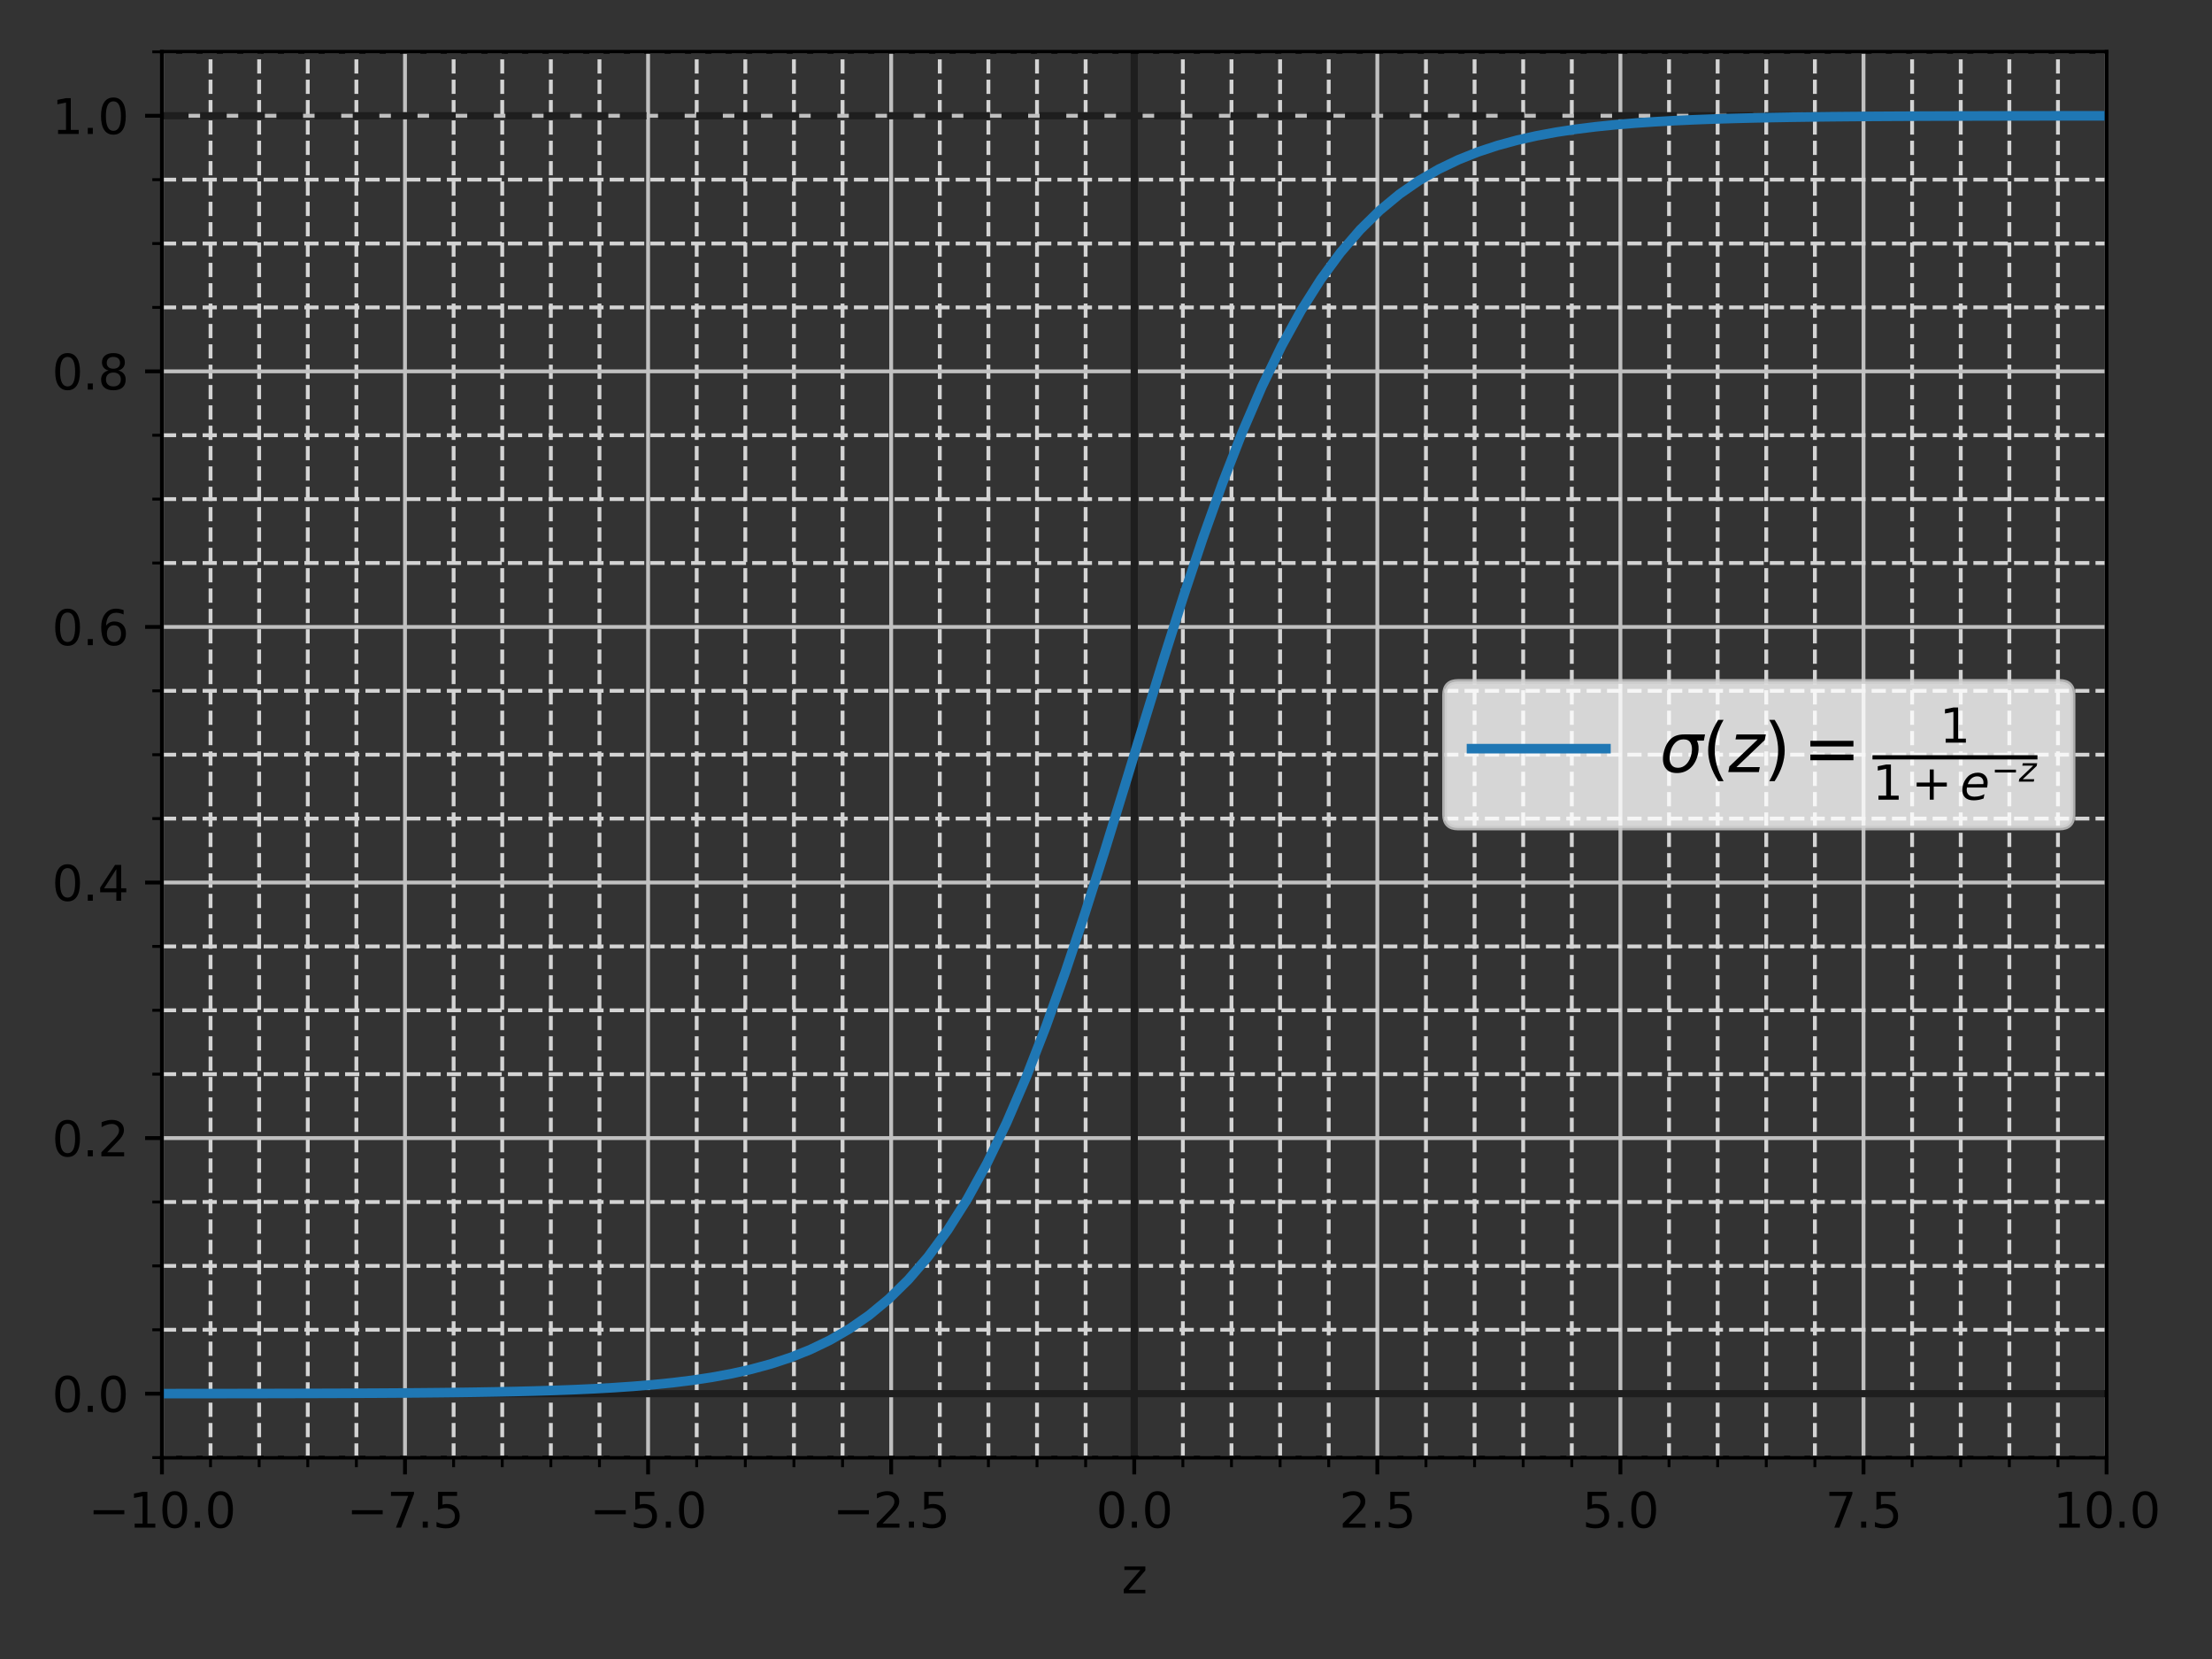 <?xml version="1.0" encoding="utf-8" standalone="no"?>
<!DOCTYPE svg PUBLIC "-//W3C//DTD SVG 1.1//EN"
  "http://www.w3.org/Graphics/SVG/1.1/DTD/svg11.dtd">
<svg xmlns:xlink="http://www.w3.org/1999/xlink" width="460.8pt" height="345.6pt" viewBox="0 0 460.8 345.6" xmlns="http://www.w3.org/2000/svg" version="1.1">
 <rect x="0" y="0" width="460.8" height="345.6" fill="#333333" stroke="none"/>
 <defs>
  <style type="text/css">*{stroke-linejoin: round; stroke-linecap: butt}</style>
 </defs>
 <g id="figure_1">
  <g id="patch_1">
   <path d="M 0 345.6 
L 460.8 345.6 
L 460.8 0 
L 0 0 
L 0 345.6 
z
" style="fill: none"/>
  </g>
  <g id="axes_1">
   <g id="patch_2">
    <path d="M 33.73 303.64 
L 438.84 303.64 
L 438.84 10.8 
L 33.73 10.8 
L 33.73 303.64 
z
" style="fill: none"/>
   </g>
   <g id="matplotlib.axis_1">
    <g id="xtick_1">
     <g id="line2d_1">
      <path d="M 33.73 303.64 
L 33.73 10.8 
" clip-path="url(#p04afe344c7)" style="fill: none; stroke: #c0c0c0; stroke-width: 0.8; stroke-linecap: square"/>
     </g>
     <g id="line2d_2">
      <defs>
       <path id="m58a65cf343" d="M 0 0 
L 0 3.5 
" style="stroke: #000000; stroke-width: 0.8"/>
      </defs>
      <g>
       <use xlink:href="#m58a65cf343" x="33.73" y="303.64" style="stroke: #000000; stroke-width: 0.8"/>
      </g>
     </g>
     <g id="text_1">
      <!-- −10.0 -->
      <g transform="translate(18.407 318.238) scale(0.1 -0.1)">
       <defs>
        <path id="DejaVuSans-2212" d="M 678 2272 
L 4684 2272 
L 4684 1741 
L 678 1741 
L 678 2272 
z
" transform="scale(0.016)"/>
        <path id="DejaVuSans-31" d="M 794 531 
L 1825 531 
L 1825 4091 
L 703 3866 
L 703 4441 
L 1819 4666 
L 2450 4666 
L 2450 531 
L 3481 531 
L 3481 0 
L 794 0 
L 794 531 
z
" transform="scale(0.016)"/>
        <path id="DejaVuSans-30" d="M 2034 4250 
Q 1547 4250 1301 3770 
Q 1056 3291 1056 2328 
Q 1056 1369 1301 889 
Q 1547 409 2034 409 
Q 2525 409 2770 889 
Q 3016 1369 3016 2328 
Q 3016 3291 2770 3770 
Q 2525 4250 2034 4250 
z
M 2034 4750 
Q 2819 4750 3233 4129 
Q 3647 3509 3647 2328 
Q 3647 1150 3233 529 
Q 2819 -91 2034 -91 
Q 1250 -91 836 529 
Q 422 1150 422 2328 
Q 422 3509 836 4129 
Q 1250 4750 2034 4750 
z
" transform="scale(0.016)"/>
        <path id="DejaVuSans-2e" d="M 684 794 
L 1344 794 
L 1344 0 
L 684 0 
L 684 794 
z
" transform="scale(0.016)"/>
       </defs>
       <use xlink:href="#DejaVuSans-2212"/>
       <use xlink:href="#DejaVuSans-31" x="83.789"/>
       <use xlink:href="#DejaVuSans-30" x="147.412"/>
       <use xlink:href="#DejaVuSans-2e" x="211.035"/>
       <use xlink:href="#DejaVuSans-30" x="242.822"/>
      </g>
     </g>
    </g>
    <g id="xtick_2">
     <g id="line2d_3">
      <path d="M 84.369 303.64 
L 84.369 10.8 
" clip-path="url(#p04afe344c7)" style="fill: none; stroke: #c0c0c0; stroke-width: 0.8; stroke-linecap: square"/>
     </g>
     <g id="line2d_4">
      <g>
       <use xlink:href="#m58a65cf343" x="84.369" y="303.64" style="stroke: #000000; stroke-width: 0.8"/>
      </g>
     </g>
     <g id="text_2">
      <!-- −7.5 -->
      <g transform="translate(72.227 318.238) scale(0.1 -0.1)">
       <defs>
        <path id="DejaVuSans-37" d="M 525 4666 
L 3525 4666 
L 3525 4397 
L 1831 0 
L 1172 0 
L 2766 4134 
L 525 4134 
L 525 4666 
z
" transform="scale(0.016)"/>
        <path id="DejaVuSans-35" d="M 691 4666 
L 3169 4666 
L 3169 4134 
L 1269 4134 
L 1269 2991 
Q 1406 3038 1543 3061 
Q 1681 3084 1819 3084 
Q 2600 3084 3056 2656 
Q 3513 2228 3513 1497 
Q 3513 744 3044 326 
Q 2575 -91 1722 -91 
Q 1428 -91 1123 -41 
Q 819 9 494 109 
L 494 744 
Q 775 591 1075 516 
Q 1375 441 1709 441 
Q 2250 441 2565 725 
Q 2881 1009 2881 1497 
Q 2881 1984 2565 2268 
Q 2250 2553 1709 2553 
Q 1456 2553 1204 2497 
Q 953 2441 691 2322 
L 691 4666 
z
" transform="scale(0.016)"/>
       </defs>
       <use xlink:href="#DejaVuSans-2212"/>
       <use xlink:href="#DejaVuSans-37" x="83.789"/>
       <use xlink:href="#DejaVuSans-2e" x="147.412"/>
       <use xlink:href="#DejaVuSans-35" x="179.199"/>
      </g>
     </g>
    </g>
    <g id="xtick_3">
     <g id="line2d_5">
      <path d="M 135.007 303.64 
L 135.007 10.8 
" clip-path="url(#p04afe344c7)" style="fill: none; stroke: #c0c0c0; stroke-width: 0.8; stroke-linecap: square"/>
     </g>
     <g id="line2d_6">
      <g>
       <use xlink:href="#m58a65cf343" x="135.007" y="303.64" style="stroke: #000000; stroke-width: 0.8"/>
      </g>
     </g>
     <g id="text_3">
      <!-- −5.0 -->
      <g transform="translate(122.866 318.238) scale(0.1 -0.1)">
       <use xlink:href="#DejaVuSans-2212"/>
       <use xlink:href="#DejaVuSans-35" x="83.789"/>
       <use xlink:href="#DejaVuSans-2e" x="147.412"/>
       <use xlink:href="#DejaVuSans-30" x="179.199"/>
      </g>
     </g>
    </g>
    <g id="xtick_4">
     <g id="line2d_7">
      <path d="M 185.646 303.64 
L 185.646 10.8 
" clip-path="url(#p04afe344c7)" style="fill: none; stroke: #c0c0c0; stroke-width: 0.8; stroke-linecap: square"/>
     </g>
     <g id="line2d_8">
      <g>
       <use xlink:href="#m58a65cf343" x="185.646" y="303.64" style="stroke: #000000; stroke-width: 0.8"/>
      </g>
     </g>
     <g id="text_4">
      <!-- −2.5 -->
      <g transform="translate(173.505 318.238) scale(0.1 -0.1)">
       <defs>
        <path id="DejaVuSans-32" d="M 1228 531 
L 3431 531 
L 3431 0 
L 469 0 
L 469 531 
Q 828 903 1448 1529 
Q 2069 2156 2228 2338 
Q 2531 2678 2651 2914 
Q 2772 3150 2772 3378 
Q 2772 3750 2511 3984 
Q 2250 4219 1831 4219 
Q 1534 4219 1204 4116 
Q 875 4013 500 3803 
L 500 4441 
Q 881 4594 1212 4672 
Q 1544 4750 1819 4750 
Q 2544 4750 2975 4387 
Q 3406 4025 3406 3419 
Q 3406 3131 3298 2873 
Q 3191 2616 2906 2266 
Q 2828 2175 2409 1742 
Q 1991 1309 1228 531 
z
" transform="scale(0.016)"/>
       </defs>
       <use xlink:href="#DejaVuSans-2212"/>
       <use xlink:href="#DejaVuSans-32" x="83.789"/>
       <use xlink:href="#DejaVuSans-2e" x="147.412"/>
       <use xlink:href="#DejaVuSans-35" x="179.199"/>
      </g>
     </g>
    </g>
    <g id="xtick_5">
     <g id="line2d_9">
      <path d="M 236.285 303.64 
L 236.285 10.8 
" clip-path="url(#p04afe344c7)" style="fill: none; stroke: #c0c0c0; stroke-width: 0.8; stroke-linecap: square"/>
     </g>
     <g id="line2d_10">
      <g>
       <use xlink:href="#m58a65cf343" x="236.285" y="303.64" style="stroke: #000000; stroke-width: 0.8"/>
      </g>
     </g>
     <g id="text_5">
      <!-- 0.0 -->
      <g transform="translate(228.333 318.238) scale(0.1 -0.1)">
       <use xlink:href="#DejaVuSans-30"/>
       <use xlink:href="#DejaVuSans-2e" x="63.623"/>
       <use xlink:href="#DejaVuSans-30" x="95.41"/>
      </g>
     </g>
    </g>
    <g id="xtick_6">
     <g id="line2d_11">
      <path d="M 286.924 303.64 
L 286.924 10.8 
" clip-path="url(#p04afe344c7)" style="fill: none; stroke: #c0c0c0; stroke-width: 0.8; stroke-linecap: square"/>
     </g>
     <g id="line2d_12">
      <g>
       <use xlink:href="#m58a65cf343" x="286.924" y="303.64" style="stroke: #000000; stroke-width: 0.8"/>
      </g>
     </g>
     <g id="text_6">
      <!-- 2.5 -->
      <g transform="translate(278.972 318.238) scale(0.1 -0.1)">
       <use xlink:href="#DejaVuSans-32"/>
       <use xlink:href="#DejaVuSans-2e" x="63.623"/>
       <use xlink:href="#DejaVuSans-35" x="95.41"/>
      </g>
     </g>
    </g>
    <g id="xtick_7">
     <g id="line2d_13">
      <path d="M 337.562 303.64 
L 337.562 10.8 
" clip-path="url(#p04afe344c7)" style="fill: none; stroke: #c0c0c0; stroke-width: 0.8; stroke-linecap: square"/>
     </g>
     <g id="line2d_14">
      <g>
       <use xlink:href="#m58a65cf343" x="337.562" y="303.64" style="stroke: #000000; stroke-width: 0.8"/>
      </g>
     </g>
     <g id="text_7">
      <!-- 5.0 -->
      <g transform="translate(329.611 318.238) scale(0.1 -0.1)">
       <use xlink:href="#DejaVuSans-35"/>
       <use xlink:href="#DejaVuSans-2e" x="63.623"/>
       <use xlink:href="#DejaVuSans-30" x="95.41"/>
      </g>
     </g>
    </g>
    <g id="xtick_8">
     <g id="line2d_15">
      <path d="M 388.201 303.64 
L 388.201 10.8 
" clip-path="url(#p04afe344c7)" style="fill: none; stroke: #c0c0c0; stroke-width: 0.8; stroke-linecap: square"/>
     </g>
     <g id="line2d_16">
      <g>
       <use xlink:href="#m58a65cf343" x="388.201" y="303.64" style="stroke: #000000; stroke-width: 0.8"/>
      </g>
     </g>
     <g id="text_8">
      <!-- 7.5 -->
      <g transform="translate(380.25 318.238) scale(0.1 -0.1)">
       <use xlink:href="#DejaVuSans-37"/>
       <use xlink:href="#DejaVuSans-2e" x="63.623"/>
       <use xlink:href="#DejaVuSans-35" x="95.41"/>
      </g>
     </g>
    </g>
    <g id="xtick_9">
     <g id="line2d_17">
      <path d="M 438.84 303.64 
L 438.84 10.8 
" clip-path="url(#p04afe344c7)" style="fill: none; stroke: #c0c0c0; stroke-width: 0.8; stroke-linecap: square"/>
     </g>
     <g id="line2d_18">
      <g>
       <use xlink:href="#m58a65cf343" x="438.84" y="303.64" style="stroke: #000000; stroke-width: 0.8"/>
      </g>
     </g>
     <g id="text_9">
      <!-- 10.0 -->
      <g transform="translate(427.707 318.238) scale(0.1 -0.1)">
       <use xlink:href="#DejaVuSans-31"/>
       <use xlink:href="#DejaVuSans-30" x="63.623"/>
       <use xlink:href="#DejaVuSans-2e" x="127.246"/>
       <use xlink:href="#DejaVuSans-30" x="159.033"/>
      </g>
     </g>
    </g>
    <g id="xtick_10">
     <g id="line2d_19">
      <path d="M 43.858 303.64 
L 43.858 10.8 
" clip-path="url(#p04afe344c7)" style="fill: none; stroke-dasharray: 2.96,1.28; stroke-dashoffset: 0; stroke: #d4d4d4; stroke-width: 0.8"/>
     </g>
     <g id="line2d_20">
      <defs>
       <path id="ma4a685b17a" d="M 0 0 
L 0 2 
" style="stroke: #000000; stroke-width: 0.6"/>
      </defs>
      <g>
       <use xlink:href="#ma4a685b17a" x="43.858" y="303.64" style="stroke: #000000; stroke-width: 0.6"/>
      </g>
     </g>
    </g>
    <g id="xtick_11">
     <g id="line2d_21">
      <path d="M 53.986 303.64 
L 53.986 10.8 
" clip-path="url(#p04afe344c7)" style="fill: none; stroke-dasharray: 2.96,1.28; stroke-dashoffset: 0; stroke: #d4d4d4; stroke-width: 0.8"/>
     </g>
     <g id="line2d_22">
      <g>
       <use xlink:href="#ma4a685b17a" x="53.986" y="303.64" style="stroke: #000000; stroke-width: 0.6"/>
      </g>
     </g>
    </g>
    <g id="xtick_12">
     <g id="line2d_23">
      <path d="M 64.113 303.64 
L 64.113 10.8 
" clip-path="url(#p04afe344c7)" style="fill: none; stroke-dasharray: 2.96,1.28; stroke-dashoffset: 0; stroke: #d4d4d4; stroke-width: 0.8"/>
     </g>
     <g id="line2d_24">
      <g>
       <use xlink:href="#ma4a685b17a" x="64.113" y="303.64" style="stroke: #000000; stroke-width: 0.6"/>
      </g>
     </g>
    </g>
    <g id="xtick_13">
     <g id="line2d_25">
      <path d="M 74.241 303.64 
L 74.241 10.8 
" clip-path="url(#p04afe344c7)" style="fill: none; stroke-dasharray: 2.96,1.28; stroke-dashoffset: 0; stroke: #d4d4d4; stroke-width: 0.8"/>
     </g>
     <g id="line2d_26">
      <g>
       <use xlink:href="#ma4a685b17a" x="74.241" y="303.64" style="stroke: #000000; stroke-width: 0.6"/>
      </g>
     </g>
    </g>
    <g id="xtick_14">
     <g id="line2d_27">
      <path d="M 94.496 303.64 
L 94.496 10.8 
" clip-path="url(#p04afe344c7)" style="fill: none; stroke-dasharray: 2.96,1.28; stroke-dashoffset: 0; stroke: #d4d4d4; stroke-width: 0.8"/>
     </g>
     <g id="line2d_28">
      <g>
       <use xlink:href="#ma4a685b17a" x="94.496" y="303.64" style="stroke: #000000; stroke-width: 0.6"/>
      </g>
     </g>
    </g>
    <g id="xtick_15">
     <g id="line2d_29">
      <path d="M 104.624 303.64 
L 104.624 10.8 
" clip-path="url(#p04afe344c7)" style="fill: none; stroke-dasharray: 2.96,1.28; stroke-dashoffset: 0; stroke: #d4d4d4; stroke-width: 0.8"/>
     </g>
     <g id="line2d_30">
      <g>
       <use xlink:href="#ma4a685b17a" x="104.624" y="303.64" style="stroke: #000000; stroke-width: 0.6"/>
      </g>
     </g>
    </g>
    <g id="xtick_16">
     <g id="line2d_31">
      <path d="M 114.752 303.64 
L 114.752 10.8 
" clip-path="url(#p04afe344c7)" style="fill: none; stroke-dasharray: 2.96,1.28; stroke-dashoffset: 0; stroke: #d4d4d4; stroke-width: 0.8"/>
     </g>
     <g id="line2d_32">
      <g>
       <use xlink:href="#ma4a685b17a" x="114.752" y="303.64" style="stroke: #000000; stroke-width: 0.6"/>
      </g>
     </g>
    </g>
    <g id="xtick_17">
     <g id="line2d_33">
      <path d="M 124.88 303.64 
L 124.88 10.8 
" clip-path="url(#p04afe344c7)" style="fill: none; stroke-dasharray: 2.96,1.28; stroke-dashoffset: 0; stroke: #d4d4d4; stroke-width: 0.8"/>
     </g>
     <g id="line2d_34">
      <g>
       <use xlink:href="#ma4a685b17a" x="124.88" y="303.64" style="stroke: #000000; stroke-width: 0.6"/>
      </g>
     </g>
    </g>
    <g id="xtick_18">
     <g id="line2d_35">
      <path d="M 145.135 303.64 
L 145.135 10.8 
" clip-path="url(#p04afe344c7)" style="fill: none; stroke-dasharray: 2.96,1.28; stroke-dashoffset: 0; stroke: #d4d4d4; stroke-width: 0.8"/>
     </g>
     <g id="line2d_36">
      <g>
       <use xlink:href="#ma4a685b17a" x="145.135" y="303.64" style="stroke: #000000; stroke-width: 0.6"/>
      </g>
     </g>
    </g>
    <g id="xtick_19">
     <g id="line2d_37">
      <path d="M 155.263 303.64 
L 155.263 10.8 
" clip-path="url(#p04afe344c7)" style="fill: none; stroke-dasharray: 2.96,1.28; stroke-dashoffset: 0; stroke: #d4d4d4; stroke-width: 0.8"/>
     </g>
     <g id="line2d_38">
      <g>
       <use xlink:href="#ma4a685b17a" x="155.263" y="303.64" style="stroke: #000000; stroke-width: 0.6"/>
      </g>
     </g>
    </g>
    <g id="xtick_20">
     <g id="line2d_39">
      <path d="M 165.391 303.64 
L 165.391 10.8 
" clip-path="url(#p04afe344c7)" style="fill: none; stroke-dasharray: 2.96,1.28; stroke-dashoffset: 0; stroke: #d4d4d4; stroke-width: 0.8"/>
     </g>
     <g id="line2d_40">
      <g>
       <use xlink:href="#ma4a685b17a" x="165.391" y="303.64" style="stroke: #000000; stroke-width: 0.6"/>
      </g>
     </g>
    </g>
    <g id="xtick_21">
     <g id="line2d_41">
      <path d="M 175.518 303.64 
L 175.518 10.8 
" clip-path="url(#p04afe344c7)" style="fill: none; stroke-dasharray: 2.96,1.28; stroke-dashoffset: 0; stroke: #d4d4d4; stroke-width: 0.8"/>
     </g>
     <g id="line2d_42">
      <g>
       <use xlink:href="#ma4a685b17a" x="175.518" y="303.64" style="stroke: #000000; stroke-width: 0.6"/>
      </g>
     </g>
    </g>
    <g id="xtick_22">
     <g id="line2d_43">
      <path d="M 195.774 303.64 
L 195.774 10.8 
" clip-path="url(#p04afe344c7)" style="fill: none; stroke-dasharray: 2.96,1.28; stroke-dashoffset: 0; stroke: #d4d4d4; stroke-width: 0.8"/>
     </g>
     <g id="line2d_44">
      <g>
       <use xlink:href="#ma4a685b17a" x="195.774" y="303.64" style="stroke: #000000; stroke-width: 0.6"/>
      </g>
     </g>
    </g>
    <g id="xtick_23">
     <g id="line2d_45">
      <path d="M 205.902 303.64 
L 205.902 10.8 
" clip-path="url(#p04afe344c7)" style="fill: none; stroke-dasharray: 2.96,1.28; stroke-dashoffset: 0; stroke: #d4d4d4; stroke-width: 0.8"/>
     </g>
     <g id="line2d_46">
      <g>
       <use xlink:href="#ma4a685b17a" x="205.902" y="303.64" style="stroke: #000000; stroke-width: 0.6"/>
      </g>
     </g>
    </g>
    <g id="xtick_24">
     <g id="line2d_47">
      <path d="M 216.03 303.64 
L 216.03 10.8 
" clip-path="url(#p04afe344c7)" style="fill: none; stroke-dasharray: 2.96,1.28; stroke-dashoffset: 0; stroke: #d4d4d4; stroke-width: 0.8"/>
     </g>
     <g id="line2d_48">
      <g>
       <use xlink:href="#ma4a685b17a" x="216.03" y="303.64" style="stroke: #000000; stroke-width: 0.6"/>
      </g>
     </g>
    </g>
    <g id="xtick_25">
     <g id="line2d_49">
      <path d="M 226.157 303.64 
L 226.157 10.8 
" clip-path="url(#p04afe344c7)" style="fill: none; stroke-dasharray: 2.96,1.28; stroke-dashoffset: 0; stroke: #d4d4d4; stroke-width: 0.8"/>
     </g>
     <g id="line2d_50">
      <g>
       <use xlink:href="#ma4a685b17a" x="226.157" y="303.64" style="stroke: #000000; stroke-width: 0.6"/>
      </g>
     </g>
    </g>
    <g id="xtick_26">
     <g id="line2d_51">
      <path d="M 246.413 303.64 
L 246.413 10.8 
" clip-path="url(#p04afe344c7)" style="fill: none; stroke-dasharray: 2.96,1.28; stroke-dashoffset: 0; stroke: #d4d4d4; stroke-width: 0.8"/>
     </g>
     <g id="line2d_52">
      <g>
       <use xlink:href="#ma4a685b17a" x="246.413" y="303.64" style="stroke: #000000; stroke-width: 0.6"/>
      </g>
     </g>
    </g>
    <g id="xtick_27">
     <g id="line2d_53">
      <path d="M 256.541 303.64 
L 256.541 10.8 
" clip-path="url(#p04afe344c7)" style="fill: none; stroke-dasharray: 2.96,1.28; stroke-dashoffset: 0; stroke: #d4d4d4; stroke-width: 0.8"/>
     </g>
     <g id="line2d_54">
      <g>
       <use xlink:href="#ma4a685b17a" x="256.541" y="303.64" style="stroke: #000000; stroke-width: 0.6"/>
      </g>
     </g>
    </g>
    <g id="xtick_28">
     <g id="line2d_55">
      <path d="M 266.668 303.64 
L 266.668 10.8 
" clip-path="url(#p04afe344c7)" style="fill: none; stroke-dasharray: 2.96,1.28; stroke-dashoffset: 0; stroke: #d4d4d4; stroke-width: 0.8"/>
     </g>
     <g id="line2d_56">
      <g>
       <use xlink:href="#ma4a685b17a" x="266.668" y="303.64" style="stroke: #000000; stroke-width: 0.6"/>
      </g>
     </g>
    </g>
    <g id="xtick_29">
     <g id="line2d_57">
      <path d="M 276.796 303.64 
L 276.796 10.8 
" clip-path="url(#p04afe344c7)" style="fill: none; stroke-dasharray: 2.96,1.28; stroke-dashoffset: 0; stroke: #d4d4d4; stroke-width: 0.8"/>
     </g>
     <g id="line2d_58">
      <g>
       <use xlink:href="#ma4a685b17a" x="276.796" y="303.64" style="stroke: #000000; stroke-width: 0.6"/>
      </g>
     </g>
    </g>
    <g id="xtick_30">
     <g id="line2d_59">
      <path d="M 297.051 303.64 
L 297.051 10.8 
" clip-path="url(#p04afe344c7)" style="fill: none; stroke-dasharray: 2.96,1.28; stroke-dashoffset: 0; stroke: #d4d4d4; stroke-width: 0.8"/>
     </g>
     <g id="line2d_60">
      <g>
       <use xlink:href="#ma4a685b17a" x="297.051" y="303.64" style="stroke: #000000; stroke-width: 0.6"/>
      </g>
     </g>
    </g>
    <g id="xtick_31">
     <g id="line2d_61">
      <path d="M 307.179 303.64 
L 307.179 10.8 
" clip-path="url(#p04afe344c7)" style="fill: none; stroke-dasharray: 2.96,1.28; stroke-dashoffset: 0; stroke: #d4d4d4; stroke-width: 0.8"/>
     </g>
     <g id="line2d_62">
      <g>
       <use xlink:href="#ma4a685b17a" x="307.179" y="303.64" style="stroke: #000000; stroke-width: 0.6"/>
      </g>
     </g>
    </g>
    <g id="xtick_32">
     <g id="line2d_63">
      <path d="M 317.307 303.64 
L 317.307 10.8 
" clip-path="url(#p04afe344c7)" style="fill: none; stroke-dasharray: 2.96,1.28; stroke-dashoffset: 0; stroke: #d4d4d4; stroke-width: 0.8"/>
     </g>
     <g id="line2d_64">
      <g>
       <use xlink:href="#ma4a685b17a" x="317.307" y="303.64" style="stroke: #000000; stroke-width: 0.6"/>
      </g>
     </g>
    </g>
    <g id="xtick_33">
     <g id="line2d_65">
      <path d="M 327.435 303.64 
L 327.435 10.8 
" clip-path="url(#p04afe344c7)" style="fill: none; stroke-dasharray: 2.96,1.28; stroke-dashoffset: 0; stroke: #d4d4d4; stroke-width: 0.8"/>
     </g>
     <g id="line2d_66">
      <g>
       <use xlink:href="#ma4a685b17a" x="327.435" y="303.64" style="stroke: #000000; stroke-width: 0.6"/>
      </g>
     </g>
    </g>
    <g id="xtick_34">
     <g id="line2d_67">
      <path d="M 347.69 303.64 
L 347.69 10.8 
" clip-path="url(#p04afe344c7)" style="fill: none; stroke-dasharray: 2.96,1.28; stroke-dashoffset: 0; stroke: #d4d4d4; stroke-width: 0.8"/>
     </g>
     <g id="line2d_68">
      <g>
       <use xlink:href="#ma4a685b17a" x="347.69" y="303.64" style="stroke: #000000; stroke-width: 0.6"/>
      </g>
     </g>
    </g>
    <g id="xtick_35">
     <g id="line2d_69">
      <path d="M 357.818 303.64 
L 357.818 10.8 
" clip-path="url(#p04afe344c7)" style="fill: none; stroke-dasharray: 2.96,1.28; stroke-dashoffset: 0; stroke: #d4d4d4; stroke-width: 0.8"/>
     </g>
     <g id="line2d_70">
      <g>
       <use xlink:href="#ma4a685b17a" x="357.818" y="303.64" style="stroke: #000000; stroke-width: 0.6"/>
      </g>
     </g>
    </g>
    <g id="xtick_36">
     <g id="line2d_71">
      <path d="M 367.946 303.64 
L 367.946 10.8 
" clip-path="url(#p04afe344c7)" style="fill: none; stroke-dasharray: 2.96,1.28; stroke-dashoffset: 0; stroke: #d4d4d4; stroke-width: 0.8"/>
     </g>
     <g id="line2d_72">
      <g>
       <use xlink:href="#ma4a685b17a" x="367.946" y="303.64" style="stroke: #000000; stroke-width: 0.6"/>
      </g>
     </g>
    </g>
    <g id="xtick_37">
     <g id="line2d_73">
      <path d="M 378.074 303.64 
L 378.074 10.8 
" clip-path="url(#p04afe344c7)" style="fill: none; stroke-dasharray: 2.96,1.28; stroke-dashoffset: 0; stroke: #d4d4d4; stroke-width: 0.8"/>
     </g>
     <g id="line2d_74">
      <g>
       <use xlink:href="#ma4a685b17a" x="378.074" y="303.64" style="stroke: #000000; stroke-width: 0.6"/>
      </g>
     </g>
    </g>
    <g id="xtick_38">
     <g id="line2d_75">
      <path d="M 398.329 303.64 
L 398.329 10.8 
" clip-path="url(#p04afe344c7)" style="fill: none; stroke-dasharray: 2.96,1.28; stroke-dashoffset: 0; stroke: #d4d4d4; stroke-width: 0.8"/>
     </g>
     <g id="line2d_76">
      <g>
       <use xlink:href="#ma4a685b17a" x="398.329" y="303.64" style="stroke: #000000; stroke-width: 0.6"/>
      </g>
     </g>
    </g>
    <g id="xtick_39">
     <g id="line2d_77">
      <path d="M 408.457 303.64 
L 408.457 10.8 
" clip-path="url(#p04afe344c7)" style="fill: none; stroke-dasharray: 2.96,1.28; stroke-dashoffset: 0; stroke: #d4d4d4; stroke-width: 0.8"/>
     </g>
     <g id="line2d_78">
      <g>
       <use xlink:href="#ma4a685b17a" x="408.457" y="303.64" style="stroke: #000000; stroke-width: 0.6"/>
      </g>
     </g>
    </g>
    <g id="xtick_40">
     <g id="line2d_79">
      <path d="M 418.584 303.64 
L 418.584 10.8 
" clip-path="url(#p04afe344c7)" style="fill: none; stroke-dasharray: 2.96,1.28; stroke-dashoffset: 0; stroke: #d4d4d4; stroke-width: 0.8"/>
     </g>
     <g id="line2d_80">
      <g>
       <use xlink:href="#ma4a685b17a" x="418.584" y="303.64" style="stroke: #000000; stroke-width: 0.6"/>
      </g>
     </g>
    </g>
    <g id="xtick_41">
     <g id="line2d_81">
      <path d="M 428.712 303.64 
L 428.712 10.8 
" clip-path="url(#p04afe344c7)" style="fill: none; stroke-dasharray: 2.96,1.28; stroke-dashoffset: 0; stroke: #d4d4d4; stroke-width: 0.8"/>
     </g>
     <g id="line2d_82">
      <g>
       <use xlink:href="#ma4a685b17a" x="428.712" y="303.64" style="stroke: #000000; stroke-width: 0.6"/>
      </g>
     </g>
    </g>
    <g id="text_10">
     <!-- z -->
     <g transform="translate(233.661 331.917) scale(0.1 -0.1)">
      <defs>
       <path id="DejaVuSans-7a" d="M 353 3500 
L 3084 3500 
L 3084 2975 
L 922 459 
L 3084 459 
L 3084 0 
L 275 0 
L 275 525 
L 2438 3041 
L 353 3041 
L 353 3500 
z
" transform="scale(0.016)"/>
      </defs>
      <use xlink:href="#DejaVuSans-7a"/>
     </g>
    </g>
   </g>
   <g id="matplotlib.axis_2">
    <g id="ytick_1">
     <g id="line2d_83">
      <path d="M 33.73 290.329 
L 438.84 290.329 
" clip-path="url(#p04afe344c7)" style="fill: none; stroke: #c0c0c0; stroke-width: 0.8; stroke-linecap: square"/>
     </g>
     <g id="line2d_84">
      <defs>
       <path id="m285bdf69b9" d="M 0 0 
L -3.5 0 
" style="stroke: #000000; stroke-width: 0.8"/>
      </defs>
      <g>
       <use xlink:href="#m285bdf69b9" x="33.73" y="290.329" style="stroke: #000000; stroke-width: 0.8"/>
      </g>
     </g>
     <g id="text_11">
      <!-- 0.0 -->
      <g transform="translate(10.827 294.128) scale(0.1 -0.1)">
       <use xlink:href="#DejaVuSans-30"/>
       <use xlink:href="#DejaVuSans-2e" x="63.623"/>
       <use xlink:href="#DejaVuSans-30" x="95.41"/>
      </g>
     </g>
    </g>
    <g id="ytick_2">
     <g id="line2d_85">
      <path d="M 33.73 237.085 
L 438.84 237.085 
" clip-path="url(#p04afe344c7)" style="fill: none; stroke: #c0c0c0; stroke-width: 0.8; stroke-linecap: square"/>
     </g>
     <g id="line2d_86">
      <g>
       <use xlink:href="#m285bdf69b9" x="33.73" y="237.085" style="stroke: #000000; stroke-width: 0.8"/>
      </g>
     </g>
     <g id="text_12">
      <!-- 0.2 -->
      <g transform="translate(10.827 240.885) scale(0.1 -0.1)">
       <use xlink:href="#DejaVuSans-30"/>
       <use xlink:href="#DejaVuSans-2e" x="63.623"/>
       <use xlink:href="#DejaVuSans-32" x="95.41"/>
      </g>
     </g>
    </g>
    <g id="ytick_3">
     <g id="line2d_87">
      <path d="M 33.73 183.842 
L 438.84 183.842 
" clip-path="url(#p04afe344c7)" style="fill: none; stroke: #c0c0c0; stroke-width: 0.8; stroke-linecap: square"/>
     </g>
     <g id="line2d_88">
      <g>
       <use xlink:href="#m285bdf69b9" x="33.73" y="183.842" style="stroke: #000000; stroke-width: 0.8"/>
      </g>
     </g>
     <g id="text_13">
      <!-- 0.4 -->
      <g transform="translate(10.827 187.641) scale(0.1 -0.1)">
       <defs>
        <path id="DejaVuSans-34" d="M 2419 4116 
L 825 1625 
L 2419 1625 
L 2419 4116 
z
M 2253 4666 
L 3047 4666 
L 3047 1625 
L 3713 1625 
L 3713 1100 
L 3047 1100 
L 3047 0 
L 2419 0 
L 2419 1100 
L 313 1100 
L 313 1709 
L 2253 4666 
z
" transform="scale(0.016)"/>
       </defs>
       <use xlink:href="#DejaVuSans-30"/>
       <use xlink:href="#DejaVuSans-2e" x="63.623"/>
       <use xlink:href="#DejaVuSans-34" x="95.41"/>
      </g>
     </g>
    </g>
    <g id="ytick_4">
     <g id="line2d_89">
      <path d="M 33.73 130.598 
L 438.84 130.598 
" clip-path="url(#p04afe344c7)" style="fill: none; stroke: #c0c0c0; stroke-width: 0.8; stroke-linecap: square"/>
     </g>
     <g id="line2d_90">
      <g>
       <use xlink:href="#m285bdf69b9" x="33.73" y="130.598" style="stroke: #000000; stroke-width: 0.8"/>
      </g>
     </g>
     <g id="text_14">
      <!-- 0.6 -->
      <g transform="translate(10.827 134.397) scale(0.1 -0.1)">
       <defs>
        <path id="DejaVuSans-36" d="M 2113 2584 
Q 1688 2584 1439 2293 
Q 1191 2003 1191 1497 
Q 1191 994 1439 701 
Q 1688 409 2113 409 
Q 2538 409 2786 701 
Q 3034 994 3034 1497 
Q 3034 2003 2786 2293 
Q 2538 2584 2113 2584 
z
M 3366 4563 
L 3366 3988 
Q 3128 4100 2886 4159 
Q 2644 4219 2406 4219 
Q 1781 4219 1451 3797 
Q 1122 3375 1075 2522 
Q 1259 2794 1537 2939 
Q 1816 3084 2150 3084 
Q 2853 3084 3261 2657 
Q 3669 2231 3669 1497 
Q 3669 778 3244 343 
Q 2819 -91 2113 -91 
Q 1303 -91 875 529 
Q 447 1150 447 2328 
Q 447 3434 972 4092 
Q 1497 4750 2381 4750 
Q 2619 4750 2861 4703 
Q 3103 4656 3366 4563 
z
" transform="scale(0.016)"/>
       </defs>
       <use xlink:href="#DejaVuSans-30"/>
       <use xlink:href="#DejaVuSans-2e" x="63.623"/>
       <use xlink:href="#DejaVuSans-36" x="95.41"/>
      </g>
     </g>
    </g>
    <g id="ytick_5">
     <g id="line2d_91">
      <path d="M 33.73 77.355 
L 438.84 77.355 
" clip-path="url(#p04afe344c7)" style="fill: none; stroke: #c0c0c0; stroke-width: 0.8; stroke-linecap: square"/>
     </g>
     <g id="line2d_92">
      <g>
       <use xlink:href="#m285bdf69b9" x="33.73" y="77.355" style="stroke: #000000; stroke-width: 0.8"/>
      </g>
     </g>
     <g id="text_15">
      <!-- 0.8 -->
      <g transform="translate(10.827 81.154) scale(0.1 -0.1)">
       <defs>
        <path id="DejaVuSans-38" d="M 2034 2216 
Q 1584 2216 1326 1975 
Q 1069 1734 1069 1313 
Q 1069 891 1326 650 
Q 1584 409 2034 409 
Q 2484 409 2743 651 
Q 3003 894 3003 1313 
Q 3003 1734 2745 1975 
Q 2488 2216 2034 2216 
z
M 1403 2484 
Q 997 2584 770 2862 
Q 544 3141 544 3541 
Q 544 4100 942 4425 
Q 1341 4750 2034 4750 
Q 2731 4750 3128 4425 
Q 3525 4100 3525 3541 
Q 3525 3141 3298 2862 
Q 3072 2584 2669 2484 
Q 3125 2378 3379 2068 
Q 3634 1759 3634 1313 
Q 3634 634 3220 271 
Q 2806 -91 2034 -91 
Q 1263 -91 848 271 
Q 434 634 434 1313 
Q 434 1759 690 2068 
Q 947 2378 1403 2484 
z
M 1172 3481 
Q 1172 3119 1398 2916 
Q 1625 2713 2034 2713 
Q 2441 2713 2670 2916 
Q 2900 3119 2900 3481 
Q 2900 3844 2670 4047 
Q 2441 4250 2034 4250 
Q 1625 4250 1398 4047 
Q 1172 3844 1172 3481 
z
" transform="scale(0.016)"/>
       </defs>
       <use xlink:href="#DejaVuSans-30"/>
       <use xlink:href="#DejaVuSans-2e" x="63.623"/>
       <use xlink:href="#DejaVuSans-38" x="95.41"/>
      </g>
     </g>
    </g>
    <g id="ytick_6">
     <g id="line2d_93">
      <path d="M 33.73 24.111 
L 438.84 24.111 
" clip-path="url(#p04afe344c7)" style="fill: none; stroke: #c0c0c0; stroke-width: 0.8; stroke-linecap: square"/>
     </g>
     <g id="line2d_94">
      <g>
       <use xlink:href="#m285bdf69b9" x="33.73" y="24.111" style="stroke: #000000; stroke-width: 0.8"/>
      </g>
     </g>
     <g id="text_16">
      <!-- 1.0 -->
      <g transform="translate(10.827 27.91) scale(0.1 -0.1)">
       <use xlink:href="#DejaVuSans-31"/>
       <use xlink:href="#DejaVuSans-2e" x="63.623"/>
       <use xlink:href="#DejaVuSans-30" x="95.41"/>
      </g>
     </g>
    </g>
    <g id="ytick_7">
     <g id="line2d_95">
      <path d="M 33.73 303.64 
L 438.84 303.64 
" clip-path="url(#p04afe344c7)" style="fill: none; stroke-dasharray: 2.96,1.28; stroke-dashoffset: 0; stroke: #d4d4d4; stroke-width: 0.8"/>
     </g>
     <g id="line2d_96">
      <defs>
       <path id="m84372f7ac3" d="M 0 0 
L -2 0 
" style="stroke: #000000; stroke-width: 0.6"/>
      </defs>
      <g>
       <use xlink:href="#m84372f7ac3" x="33.73" y="303.64" style="stroke: #000000; stroke-width: 0.6"/>
      </g>
     </g>
    </g>
    <g id="ytick_8">
     <g id="line2d_97">
      <path d="M 33.73 277.018 
L 438.84 277.018 
" clip-path="url(#p04afe344c7)" style="fill: none; stroke-dasharray: 2.96,1.28; stroke-dashoffset: 0; stroke: #d4d4d4; stroke-width: 0.8"/>
     </g>
     <g id="line2d_98">
      <g>
       <use xlink:href="#m84372f7ac3" x="33.73" y="277.018" style="stroke: #000000; stroke-width: 0.6"/>
      </g>
     </g>
    </g>
    <g id="ytick_9">
     <g id="line2d_99">
      <path d="M 33.73 263.707 
L 438.84 263.707 
" clip-path="url(#p04afe344c7)" style="fill: none; stroke-dasharray: 2.96,1.28; stroke-dashoffset: 0; stroke: #d4d4d4; stroke-width: 0.8"/>
     </g>
     <g id="line2d_100">
      <g>
       <use xlink:href="#m84372f7ac3" x="33.73" y="263.707" style="stroke: #000000; stroke-width: 0.6"/>
      </g>
     </g>
    </g>
    <g id="ytick_10">
     <g id="line2d_101">
      <path d="M 33.73 250.396 
L 438.84 250.396 
" clip-path="url(#p04afe344c7)" style="fill: none; stroke-dasharray: 2.96,1.28; stroke-dashoffset: 0; stroke: #d4d4d4; stroke-width: 0.8"/>
     </g>
     <g id="line2d_102">
      <g>
       <use xlink:href="#m84372f7ac3" x="33.73" y="250.396" style="stroke: #000000; stroke-width: 0.6"/>
      </g>
     </g>
    </g>
    <g id="ytick_11">
     <g id="line2d_103">
      <path d="M 33.73 223.775 
L 438.84 223.775 
" clip-path="url(#p04afe344c7)" style="fill: none; stroke-dasharray: 2.96,1.28; stroke-dashoffset: 0; stroke: #d4d4d4; stroke-width: 0.8"/>
     </g>
     <g id="line2d_104">
      <g>
       <use xlink:href="#m84372f7ac3" x="33.73" y="223.775" style="stroke: #000000; stroke-width: 0.6"/>
      </g>
     </g>
    </g>
    <g id="ytick_12">
     <g id="line2d_105">
      <path d="M 33.73 210.464 
L 438.84 210.464 
" clip-path="url(#p04afe344c7)" style="fill: none; stroke-dasharray: 2.96,1.28; stroke-dashoffset: 0; stroke: #d4d4d4; stroke-width: 0.8"/>
     </g>
     <g id="line2d_106">
      <g>
       <use xlink:href="#m84372f7ac3" x="33.73" y="210.464" style="stroke: #000000; stroke-width: 0.6"/>
      </g>
     </g>
    </g>
    <g id="ytick_13">
     <g id="line2d_107">
      <path d="M 33.73 197.153 
L 438.84 197.153 
" clip-path="url(#p04afe344c7)" style="fill: none; stroke-dasharray: 2.96,1.28; stroke-dashoffset: 0; stroke: #d4d4d4; stroke-width: 0.8"/>
     </g>
     <g id="line2d_108">
      <g>
       <use xlink:href="#m84372f7ac3" x="33.73" y="197.153" style="stroke: #000000; stroke-width: 0.6"/>
      </g>
     </g>
    </g>
    <g id="ytick_14">
     <g id="line2d_109">
      <path d="M 33.73 170.531 
L 438.84 170.531 
" clip-path="url(#p04afe344c7)" style="fill: none; stroke-dasharray: 2.96,1.28; stroke-dashoffset: 0; stroke: #d4d4d4; stroke-width: 0.8"/>
     </g>
     <g id="line2d_110">
      <g>
       <use xlink:href="#m84372f7ac3" x="33.73" y="170.531" style="stroke: #000000; stroke-width: 0.6"/>
      </g>
     </g>
    </g>
    <g id="ytick_15">
     <g id="line2d_111">
      <path d="M 33.73 157.22 
L 438.84 157.22 
" clip-path="url(#p04afe344c7)" style="fill: none; stroke-dasharray: 2.96,1.28; stroke-dashoffset: 0; stroke: #d4d4d4; stroke-width: 0.8"/>
     </g>
     <g id="line2d_112">
      <g>
       <use xlink:href="#m84372f7ac3" x="33.73" y="157.22" style="stroke: #000000; stroke-width: 0.6"/>
      </g>
     </g>
    </g>
    <g id="ytick_16">
     <g id="line2d_113">
      <path d="M 33.73 143.909 
L 438.84 143.909 
" clip-path="url(#p04afe344c7)" style="fill: none; stroke-dasharray: 2.96,1.28; stroke-dashoffset: 0; stroke: #d4d4d4; stroke-width: 0.8"/>
     </g>
     <g id="line2d_114">
      <g>
       <use xlink:href="#m84372f7ac3" x="33.73" y="143.909" style="stroke: #000000; stroke-width: 0.6"/>
      </g>
     </g>
    </g>
    <g id="ytick_17">
     <g id="line2d_115">
      <path d="M 33.73 117.287 
L 438.84 117.287 
" clip-path="url(#p04afe344c7)" style="fill: none; stroke-dasharray: 2.96,1.28; stroke-dashoffset: 0; stroke: #d4d4d4; stroke-width: 0.8"/>
     </g>
     <g id="line2d_116">
      <g>
       <use xlink:href="#m84372f7ac3" x="33.73" y="117.287" style="stroke: #000000; stroke-width: 0.6"/>
      </g>
     </g>
    </g>
    <g id="ytick_18">
     <g id="line2d_117">
      <path d="M 33.73 103.976 
L 438.84 103.976 
" clip-path="url(#p04afe344c7)" style="fill: none; stroke-dasharray: 2.96,1.28; stroke-dashoffset: 0; stroke: #d4d4d4; stroke-width: 0.8"/>
     </g>
     <g id="line2d_118">
      <g>
       <use xlink:href="#m84372f7ac3" x="33.73" y="103.976" style="stroke: #000000; stroke-width: 0.6"/>
      </g>
     </g>
    </g>
    <g id="ytick_19">
     <g id="line2d_119">
      <path d="M 33.73 90.665 
L 438.84 90.665 
" clip-path="url(#p04afe344c7)" style="fill: none; stroke-dasharray: 2.96,1.28; stroke-dashoffset: 0; stroke: #d4d4d4; stroke-width: 0.8"/>
     </g>
     <g id="line2d_120">
      <g>
       <use xlink:href="#m84372f7ac3" x="33.73" y="90.665" style="stroke: #000000; stroke-width: 0.6"/>
      </g>
     </g>
    </g>
    <g id="ytick_20">
     <g id="line2d_121">
      <path d="M 33.73 64.044 
L 438.84 64.044 
" clip-path="url(#p04afe344c7)" style="fill: none; stroke-dasharray: 2.96,1.28; stroke-dashoffset: 0; stroke: #d4d4d4; stroke-width: 0.8"/>
     </g>
     <g id="line2d_122">
      <g>
       <use xlink:href="#m84372f7ac3" x="33.73" y="64.044" style="stroke: #000000; stroke-width: 0.6"/>
      </g>
     </g>
    </g>
    <g id="ytick_21">
     <g id="line2d_123">
      <path d="M 33.73 50.733 
L 438.84 50.733 
" clip-path="url(#p04afe344c7)" style="fill: none; stroke-dasharray: 2.96,1.28; stroke-dashoffset: 0; stroke: #d4d4d4; stroke-width: 0.8"/>
     </g>
     <g id="line2d_124">
      <g>
       <use xlink:href="#m84372f7ac3" x="33.73" y="50.733" style="stroke: #000000; stroke-width: 0.6"/>
      </g>
     </g>
    </g>
    <g id="ytick_22">
     <g id="line2d_125">
      <path d="M 33.73 37.422 
L 438.84 37.422 
" clip-path="url(#p04afe344c7)" style="fill: none; stroke-dasharray: 2.96,1.28; stroke-dashoffset: 0; stroke: #d4d4d4; stroke-width: 0.8"/>
     </g>
     <g id="line2d_126">
      <g>
       <use xlink:href="#m84372f7ac3" x="33.73" y="37.422" style="stroke: #000000; stroke-width: 0.6"/>
      </g>
     </g>
    </g>
    <g id="ytick_23">
     <g id="line2d_127">
      <path d="M 33.73 10.8 
L 438.84 10.8 
" clip-path="url(#p04afe344c7)" style="fill: none; stroke-dasharray: 2.96,1.28; stroke-dashoffset: 0; stroke: #d4d4d4; stroke-width: 0.8"/>
     </g>
     <g id="line2d_128">
      <g>
       <use xlink:href="#m84372f7ac3" x="33.73" y="10.8" style="stroke: #000000; stroke-width: 0.6"/>
      </g>
     </g>
    </g>
   </g>
   <g id="line2d_129">
    <path d="M 33.73 290.329 
L 438.84 290.329 
" clip-path="url(#p04afe344c7)" style="fill: none; stroke: #1e1e1e; stroke-width: 1.5; stroke-linecap: square"/>
   </g>
   <g id="line2d_130">
    <path d="M 33.73 24.111 
L 438.84 24.111 
" clip-path="url(#p04afe344c7)" style="fill: none; stroke-dasharray: 5.55,2.4; stroke-dashoffset: 0; stroke: #1e1e1e; stroke-width: 1.5"/>
   </g>
   <g id="line2d_131">
    <path d="M 236.285 303.64 
L 236.285 10.8 
" clip-path="url(#p04afe344c7)" style="fill: none; stroke: #1e1e1e; stroke-width: 1.5; stroke-linecap: square"/>
   </g>
   <g id="line2d_132">
    <path d="M 33.73 290.317 
L 37.822 290.314 
L 41.914 290.311 
L 46.006 290.307 
L 50.098 290.302 
L 54.19 290.296 
L 58.282 290.288 
L 62.374 290.279 
L 66.466 290.268 
L 70.558 290.255 
L 74.65 290.238 
L 78.742 290.218 
L 82.834 290.193 
L 86.926 290.162 
L 91.018 290.125 
L 95.11 290.079 
L 99.202 290.023 
L 103.294 289.955 
L 107.386 289.871 
L 111.478 289.769 
L 115.57 289.644 
L 119.662 289.491 
L 123.754 289.304 
L 127.846 289.075 
L 131.938 288.796 
L 136.031 288.456 
L 140.123 288.04 
L 144.215 287.533 
L 148.307 286.915 
L 152.399 286.162 
L 156.491 285.247 
L 160.583 284.136 
L 164.675 282.789 
L 168.767 281.159 
L 172.859 279.192 
L 176.951 276.825 
L 181.043 273.988 
L 185.135 270.601 
L 189.227 266.578 
L 193.319 261.83 
L 197.411 256.266 
L 201.503 249.801 
L 205.595 242.363 
L 209.687 233.901 
L 213.779 224.396 
L 217.871 213.875 
L 221.963 202.411 
L 226.055 190.137 
L 230.147 177.235 
L 234.239 163.937 
L 238.331 150.503 
L 242.423 137.205 
L 246.515 124.303 
L 250.607 112.029 
L 254.699 100.565 
L 258.791 90.044 
L 262.883 80.539 
L 266.975 72.077 
L 271.067 64.639 
L 275.159 58.174 
L 279.251 52.61 
L 283.343 47.862 
L 287.435 43.839 
L 291.527 40.452 
L 295.619 37.615 
L 299.711 35.248 
L 303.803 33.281 
L 307.895 31.651 
L 311.987 30.304 
L 316.079 29.193 
L 320.171 28.278 
L 324.263 27.525 
L 328.355 26.907 
L 332.447 26.4 
L 336.539 25.984 
L 340.632 25.644 
L 344.724 25.365 
L 348.816 25.136 
L 352.908 24.949 
L 357 24.796 
L 361.092 24.671 
L 365.184 24.569 
L 369.276 24.485 
L 373.368 24.417 
L 377.46 24.361 
L 381.552 24.315 
L 385.644 24.278 
L 389.736 24.247 
L 393.828 24.222 
L 397.92 24.202 
L 402.012 24.185 
L 406.104 24.172 
L 410.196 24.161 
L 414.288 24.152 
L 418.38 24.144 
L 422.472 24.138 
L 426.564 24.133 
L 430.656 24.129 
L 434.748 24.126 
L 438.84 24.123 
" clip-path="url(#p04afe344c7)" style="fill: none; stroke: #1f77b4; stroke-width: 2; stroke-linecap: square"/>
   </g>
   <g id="patch_3">
    <path d="M 33.73 303.64 
L 33.73 10.8 
" style="fill: none; stroke: #000000; stroke-width: 0.8; stroke-linejoin: miter; stroke-linecap: square"/>
   </g>
   <g id="patch_4">
    <path d="M 438.84 303.64 
L 438.84 10.8 
" style="fill: none; stroke: #000000; stroke-width: 0.8; stroke-linejoin: miter; stroke-linecap: square"/>
   </g>
   <g id="patch_5">
    <path d="M 33.73 303.64 
L 438.84 303.64 
" style="fill: none; stroke: #000000; stroke-width: 0.8; stroke-linejoin: miter; stroke-linecap: square"/>
   </g>
   <g id="patch_6">
    <path d="M 33.73 10.8 
L 438.84 10.8 
" style="fill: none; stroke: #000000; stroke-width: 0.8; stroke-linejoin: miter; stroke-linecap: square"/>
   </g>
   <g id="legend_1">
    <g id="patch_7">
     <path d="M 303.74 172.48 
L 429.04 172.48 
Q 431.84 172.48 431.84 169.68 
L 431.84 144.76 
Q 431.84 141.96 429.04 141.96 
L 303.74 141.96 
Q 300.94 141.96 300.94 144.76 
L 300.94 169.68 
Q 300.94 172.48 303.74 172.48 
z
" style="fill: #ffffff; opacity: 0.8; stroke: #cccccc; stroke-linejoin: miter"/>
    </g>
    <g id="line2d_133">
     <path d="M 306.54 155.96 
L 320.54 155.96 
L 334.54 155.96 
" style="fill: none; stroke: #1f77b4; stroke-width: 2; stroke-linecap: square"/>
    </g>
    <g id="text_17">
     <!-- $\sigma(z) = \frac{1}{1 + e^{-z}}$ -->
     <g transform="translate(345.74 160.86) scale(0.14 -0.14)">
      <defs>
       <path id="DejaVuSans-Oblique-3c3" d="M 2219 3044 
Q 1744 3044 1422 2700 
Q 1081 2341 969 1747 
Q 844 1119 1044 756 
Q 1241 397 1706 397 
Q 2166 397 2503 759 
Q 2844 1122 2966 1747 
Q 3075 2319 2881 2700 
Q 2700 3044 2219 3044 
z
M 2309 3503 
L 4219 3500 
L 4106 2925 
L 3463 2925 
Q 3706 2438 3575 1747 
Q 3406 888 2884 400 
Q 2359 -91 1609 -91 
Q 856 -91 525 400 
Q 194 888 363 1747 
Q 528 2609 1050 3097 
Q 1484 3503 2309 3503 
z
" transform="scale(0.016)"/>
       <path id="DejaVuSans-28" d="M 1984 4856 
Q 1566 4138 1362 3434 
Q 1159 2731 1159 2009 
Q 1159 1288 1364 580 
Q 1569 -128 1984 -844 
L 1484 -844 
Q 1016 -109 783 600 
Q 550 1309 550 2009 
Q 550 2706 781 3412 
Q 1013 4119 1484 4856 
L 1984 4856 
z
" transform="scale(0.016)"/>
       <path id="DejaVuSans-Oblique-7a" d="M 744 3500 
L 3475 3500 
L 3372 2975 
L 738 459 
L 2913 459 
L 2822 0 
L -19 0 
L 84 525 
L 2719 3041 
L 653 3041 
L 744 3500 
z
" transform="scale(0.016)"/>
       <path id="DejaVuSans-29" d="M 513 4856 
L 1013 4856 
Q 1481 4119 1714 3412 
Q 1947 2706 1947 2009 
Q 1947 1309 1714 600 
Q 1481 -109 1013 -844 
L 513 -844 
Q 928 -128 1133 580 
Q 1338 1288 1338 2009 
Q 1338 2731 1133 3434 
Q 928 4138 513 4856 
z
" transform="scale(0.016)"/>
       <path id="DejaVuSans-3d" d="M 678 2906 
L 4684 2906 
L 4684 2381 
L 678 2381 
L 678 2906 
z
M 678 1631 
L 4684 1631 
L 4684 1100 
L 678 1100 
L 678 1631 
z
" transform="scale(0.016)"/>
       <path id="DejaVuSans-2b" d="M 2944 4013 
L 2944 2272 
L 4684 2272 
L 4684 1741 
L 2944 1741 
L 2944 0 
L 2419 0 
L 2419 1741 
L 678 1741 
L 678 2272 
L 2419 2272 
L 2419 4013 
L 2944 4013 
z
" transform="scale(0.016)"/>
       <path id="DejaVuSans-Oblique-65" d="M 3078 2063 
Q 3088 2113 3092 2166 
Q 3097 2219 3097 2272 
Q 3097 2653 2873 2875 
Q 2650 3097 2266 3097 
Q 1838 3097 1509 2826 
Q 1181 2556 1013 2059 
L 3078 2063 
z
M 3578 1613 
L 903 1613 
Q 884 1494 878 1425 
Q 872 1356 872 1306 
Q 872 872 1139 634 
Q 1406 397 1894 397 
Q 2269 397 2603 481 
Q 2938 566 3225 728 
L 3116 159 
Q 2806 34 2476 -28 
Q 2147 -91 1806 -91 
Q 1078 -91 686 257 
Q 294 606 294 1247 
Q 294 1794 489 2264 
Q 684 2734 1063 3103 
Q 1306 3334 1642 3459 
Q 1978 3584 2356 3584 
Q 2950 3584 3301 3228 
Q 3653 2872 3653 2272 
Q 3653 2128 3634 1964 
Q 3616 1800 3578 1613 
z
" transform="scale(0.016)"/>
      </defs>
      <use xlink:href="#DejaVuSans-Oblique-3c3" transform="translate(0 0.169)"/>
      <use xlink:href="#DejaVuSans-28" transform="translate(63.379 0.169)"/>
      <use xlink:href="#DejaVuSans-Oblique-7a" transform="translate(102.393 0.169)"/>
      <use xlink:href="#DejaVuSans-29" transform="translate(154.883 0.169)"/>
      <use xlink:href="#DejaVuSans-3d" transform="translate(213.379 0.169)"/>
      <use xlink:href="#DejaVuSans-31" transform="translate(416.65 43.966) scale(0.7)"/>
      <use xlink:href="#DejaVuSans-31" transform="translate(316.65 -40.878) scale(0.7)"/>
      <use xlink:href="#DejaVuSans-2b" transform="translate(374.824 -40.878) scale(0.7)"/>
      <use xlink:href="#DejaVuSans-Oblique-65" transform="translate(447.114 -40.878) scale(0.7)"/>
      <use xlink:href="#DejaVuSans-2212" transform="translate(493.436 -14.081) scale(0.49)"/>
      <use xlink:href="#DejaVuSans-Oblique-7a" transform="translate(534.492 -14.081) scale(0.49)"/>
      <path d="M 316.65 18.966 
L 316.65 25.216 
L 562.127 25.216 
L 562.127 18.966 
L 316.65 18.966 
z
"/>
     </g>
    </g>
   </g>
  </g>
 </g>
 <defs>
  <clipPath id="p04afe344c7">
   <rect x="33.73" y="10.8" width="405.11" height="292.84"/>
  </clipPath>
 </defs>
</svg>
